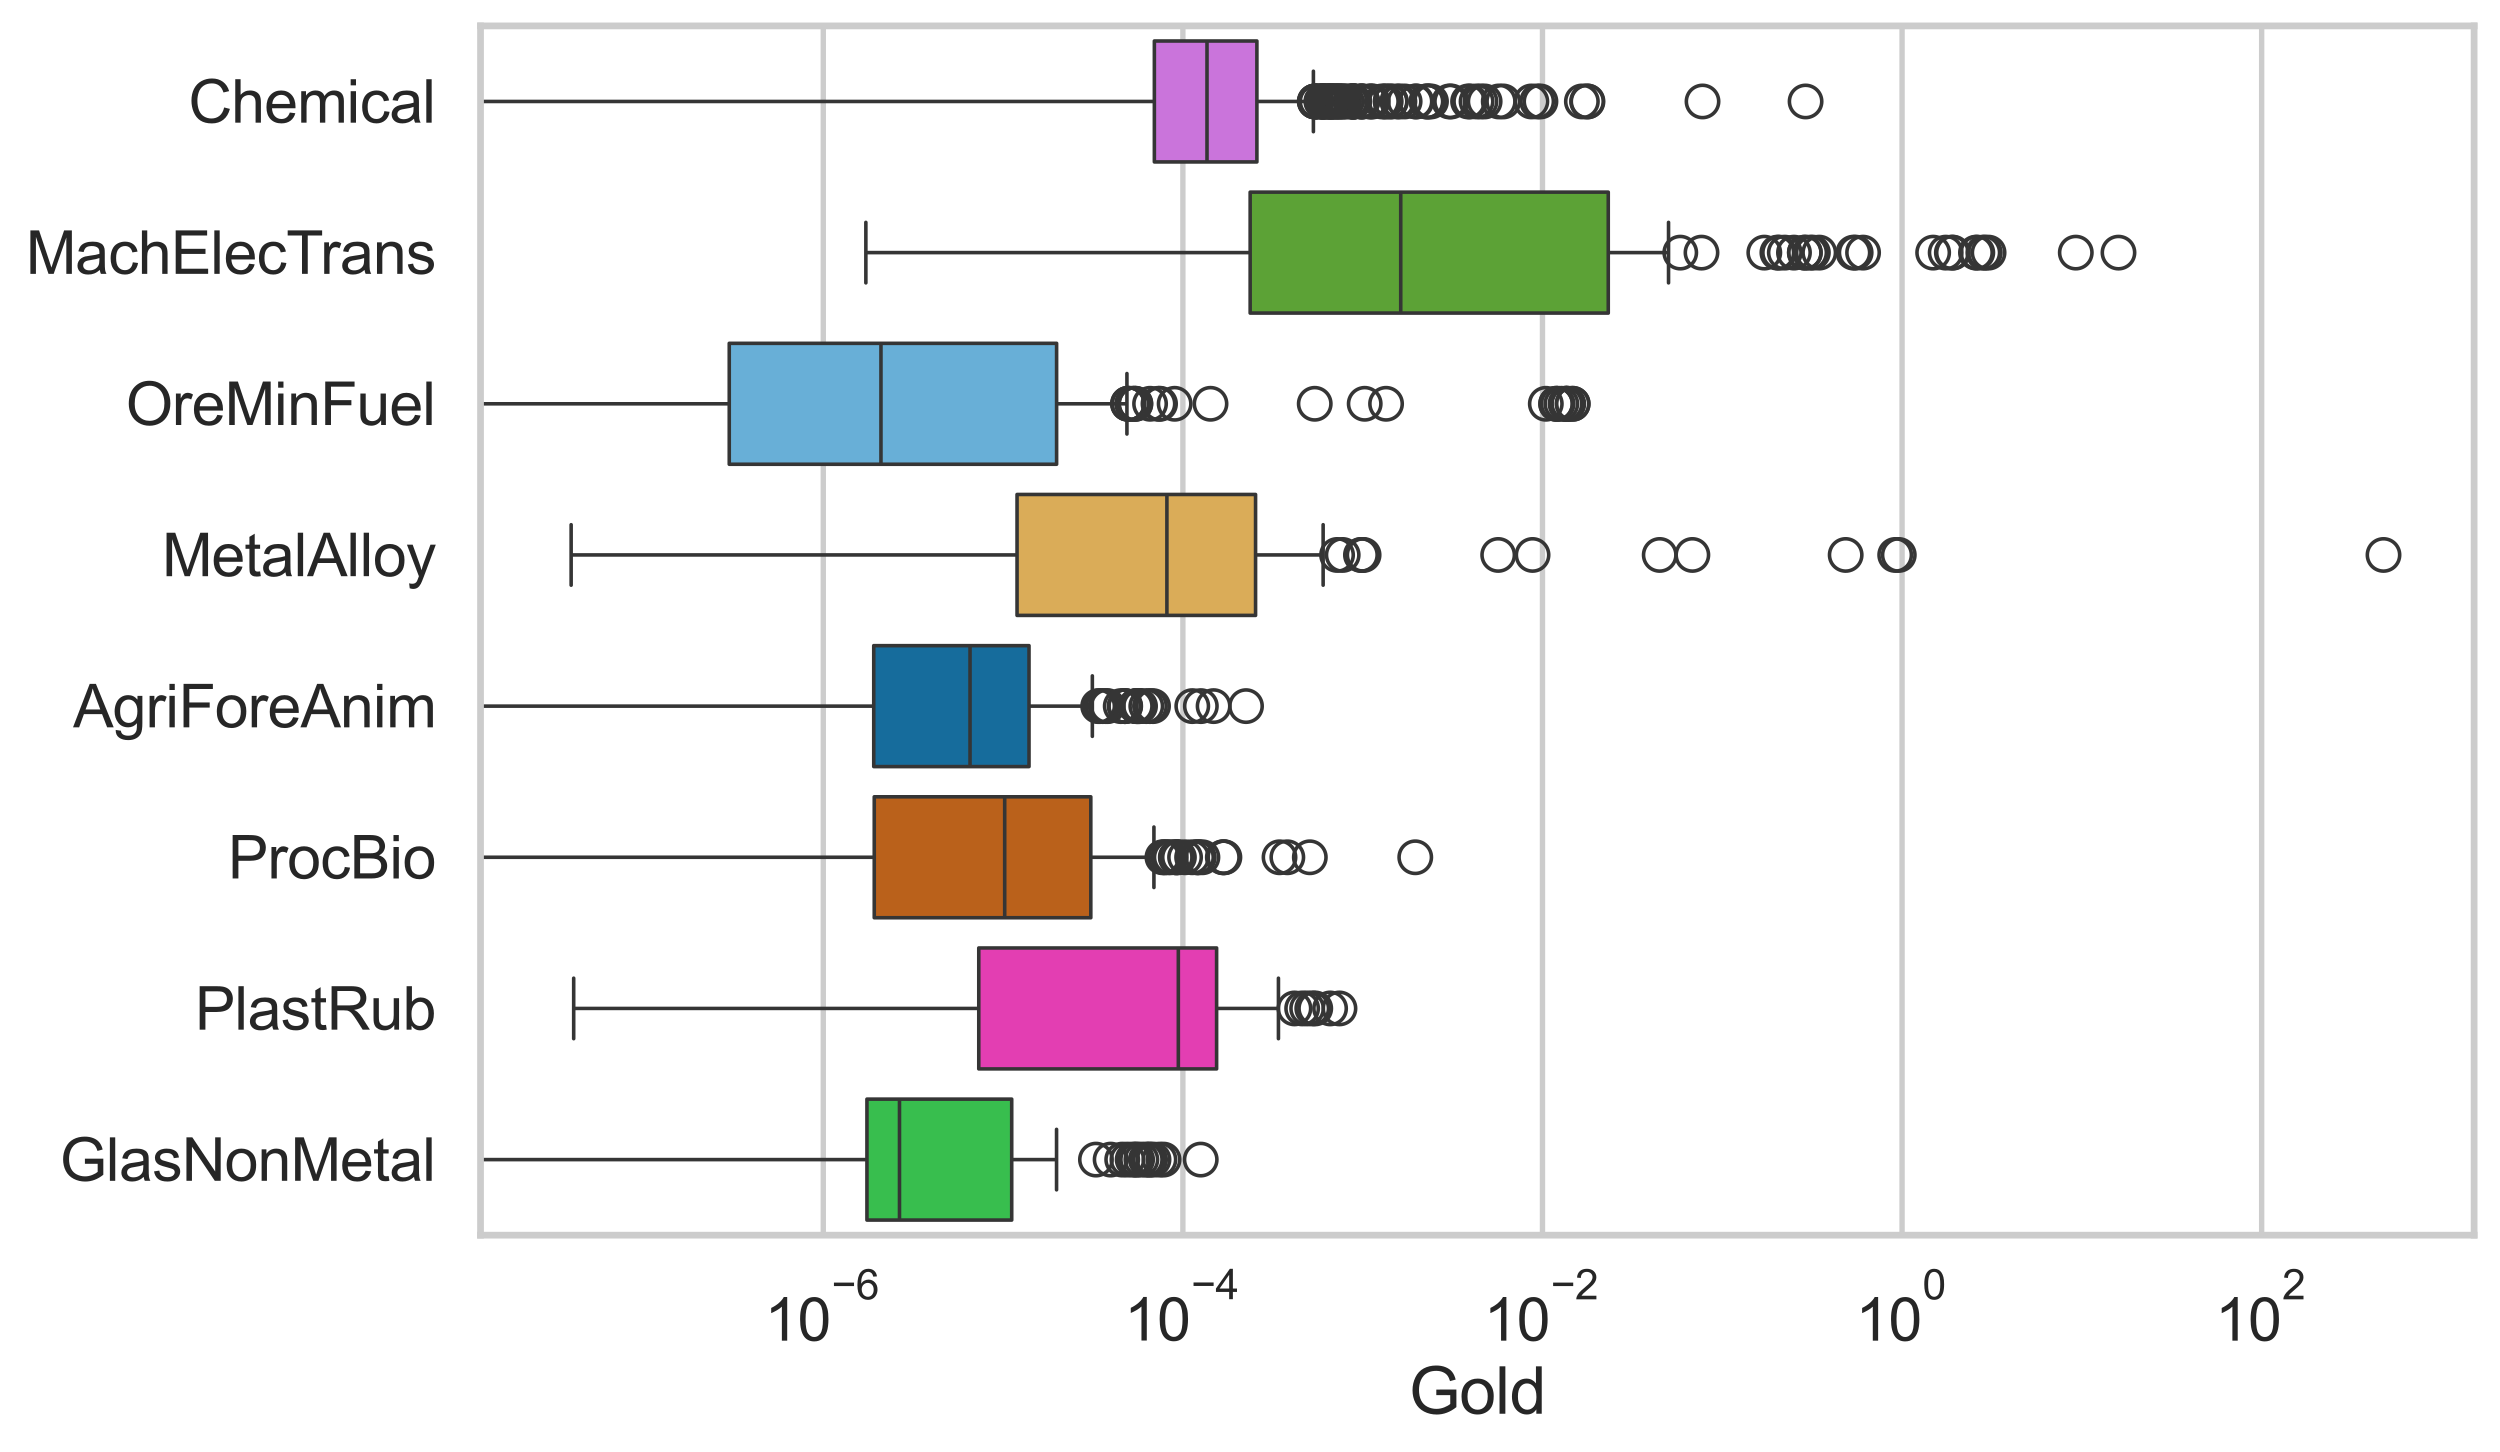 <?xml version="1.0" encoding="utf-8" standalone="no"?>
<!DOCTYPE svg PUBLIC "-//W3C//DTD SVG 1.1//EN"
  "http://www.w3.org/Graphics/SVG/1.1/DTD/svg11.dtd">
<svg xmlns:xlink="http://www.w3.org/1999/xlink" width="695.577pt" height="404.121pt" viewBox="0 0 695.577 404.121" xmlns="http://www.w3.org/2000/svg" version="1.1">
 <defs>
  <style type="text/css">*{stroke-linejoin: round; stroke-linecap: butt}</style>
 </defs>
 <g id="figure_1">
  <g id="patch_1">
   <path d="M 0 404.121 
L 695.577 404.121 
L 695.577 0 
L 0 0 
z
" style="fill: #ffffff"/>
  </g>
  <g id="axes_1">
   <g id="patch_2">
    <path d="M 133.697 343.665 
L 688.377 343.665 
L 688.377 7.2 
L 133.697 7.2 
z
" style="fill: #ffffff"/>
   </g>
   <g id="matplotlib.axis_1">
    <g id="xtick_1">
     <g id="line2d_1">
      <path d="M 229.064 343.665 
L 229.064 7.2 
" clip-path="url(#p51f4c7e6be)" style="fill: none; stroke: #cccccc; stroke-width: 1.5; stroke-linecap: round"/>
     </g>
     <g id="text_1">
      <!-- $\mathdefault{10^{-6}}$ -->
      <g style="fill: #262626" transform="translate(212.729 373.18) scale(0.165 -0.165)">
       <defs>
        <path id="ArialMT-31" d="M 2384 0 
L 1822 0 
L 1822 3584 
Q 1619 3391 1289 3197 
Q 959 3003 697 2906 
L 697 3450 
Q 1169 3672 1522 3987 
Q 1875 4303 2022 4600 
L 2384 4600 
L 2384 0 
z
" transform="scale(0.016)"/>
        <path id="ArialMT-30" d="M 266 2259 
Q 266 3072 433 3567 
Q 600 4063 929 4331 
Q 1259 4600 1759 4600 
Q 2128 4600 2406 4451 
Q 2684 4303 2865 4023 
Q 3047 3744 3150 3342 
Q 3253 2941 3253 2259 
Q 3253 1453 3087 958 
Q 2922 463 2592 192 
Q 2263 -78 1759 -78 
Q 1097 -78 719 397 
Q 266 969 266 2259 
z
M 844 2259 
Q 844 1131 1108 757 
Q 1372 384 1759 384 
Q 2147 384 2411 759 
Q 2675 1134 2675 2259 
Q 2675 3391 2411 3762 
Q 2147 4134 1753 4134 
Q 1366 4134 1134 3806 
Q 844 3388 844 2259 
z
" transform="scale(0.016)"/>
        <path id="ArialMT-2212" d="M 3381 1997 
L 356 1997 
L 356 2522 
L 3381 2522 
L 3381 1997 
z
" transform="scale(0.016)"/>
        <path id="ArialMT-36" d="M 3184 3459 
L 2625 3416 
Q 2550 3747 2413 3897 
Q 2184 4138 1850 4138 
Q 1581 4138 1378 3988 
Q 1113 3794 959 3422 
Q 806 3050 800 2363 
Q 1003 2672 1297 2822 
Q 1591 2972 1913 2972 
Q 2475 2972 2870 2558 
Q 3266 2144 3266 1488 
Q 3266 1056 3080 686 
Q 2894 316 2569 119 
Q 2244 -78 1831 -78 
Q 1128 -78 684 439 
Q 241 956 241 2144 
Q 241 3472 731 4075 
Q 1159 4600 1884 4600 
Q 2425 4600 2770 4297 
Q 3116 3994 3184 3459 
z
M 888 1484 
Q 888 1194 1011 928 
Q 1134 663 1356 523 
Q 1578 384 1822 384 
Q 2178 384 2434 671 
Q 2691 959 2691 1453 
Q 2691 1928 2437 2201 
Q 2184 2475 1800 2475 
Q 1419 2475 1153 2201 
Q 888 1928 888 1484 
z
" transform="scale(0.016)"/>
       </defs>
       <use xlink:href="#ArialMT-31" transform="translate(0 0.994)"/>
       <use xlink:href="#ArialMT-30" transform="translate(55.615 0.994)"/>
       <use xlink:href="#ArialMT-2212" transform="translate(112.973 70.688) scale(0.7)"/>
       <use xlink:href="#ArialMT-36" transform="translate(153.852 70.688) scale(0.7)"/>
      </g>
     </g>
    </g>
    <g id="xtick_2">
     <g id="line2d_2">
      <path d="M 329.114 343.665 
L 329.114 7.2 
" clip-path="url(#p51f4c7e6be)" style="fill: none; stroke: #cccccc; stroke-width: 1.5; stroke-linecap: round"/>
     </g>
     <g id="text_2">
      <!-- $\mathdefault{10^{-4}}$ -->
      <g style="fill: #262626" transform="translate(312.779 373.015) scale(0.165 -0.165)">
       <defs>
        <path id="ArialMT-34" d="M 2069 0 
L 2069 1097 
L 81 1097 
L 81 1613 
L 2172 4581 
L 2631 4581 
L 2631 1613 
L 3250 1613 
L 3250 1097 
L 2631 1097 
L 2631 0 
L 2069 0 
z
M 2069 1613 
L 2069 3678 
L 634 1613 
L 2069 1613 
z
" transform="scale(0.016)"/>
       </defs>
       <use xlink:href="#ArialMT-31" transform="translate(0 0.202)"/>
       <use xlink:href="#ArialMT-30" transform="translate(55.615 0.202)"/>
       <use xlink:href="#ArialMT-2212" transform="translate(112.973 69.895) scale(0.7)"/>
       <use xlink:href="#ArialMT-34" transform="translate(153.852 69.895) scale(0.7)"/>
      </g>
     </g>
    </g>
    <g id="xtick_3">
     <g id="line2d_3">
      <path d="M 429.163 343.665 
L 429.163 7.2 
" clip-path="url(#p51f4c7e6be)" style="fill: none; stroke: #cccccc; stroke-width: 1.5; stroke-linecap: round"/>
     </g>
     <g id="text_3">
      <!-- $\mathdefault{10^{-2}}$ -->
      <g style="fill: #262626" transform="translate(412.828 373.18) scale(0.165 -0.165)">
       <defs>
        <path id="ArialMT-32" d="M 3222 541 
L 3222 0 
L 194 0 
Q 188 203 259 391 
Q 375 700 629 1000 
Q 884 1300 1366 1694 
Q 2113 2306 2375 2664 
Q 2638 3022 2638 3341 
Q 2638 3675 2398 3904 
Q 2159 4134 1775 4134 
Q 1369 4134 1125 3890 
Q 881 3647 878 3216 
L 300 3275 
Q 359 3922 746 4261 
Q 1134 4600 1788 4600 
Q 2447 4600 2831 4234 
Q 3216 3869 3216 3328 
Q 3216 3053 3103 2787 
Q 2991 2522 2730 2228 
Q 2469 1934 1863 1422 
Q 1356 997 1212 845 
Q 1069 694 975 541 
L 3222 541 
z
" transform="scale(0.016)"/>
       </defs>
       <use xlink:href="#ArialMT-31" transform="translate(0 0.994)"/>
       <use xlink:href="#ArialMT-30" transform="translate(55.615 0.994)"/>
       <use xlink:href="#ArialMT-2212" transform="translate(112.973 70.688) scale(0.7)"/>
       <use xlink:href="#ArialMT-32" transform="translate(153.852 70.688) scale(0.7)"/>
      </g>
     </g>
    </g>
    <g id="xtick_4">
     <g id="line2d_4">
      <path d="M 529.212 343.665 
L 529.212 7.2 
" clip-path="url(#p51f4c7e6be)" style="fill: none; stroke: #cccccc; stroke-width: 1.5; stroke-linecap: round"/>
     </g>
     <g id="text_4">
      <!-- $\mathdefault{10^{0}}$ -->
      <g style="fill: #262626" transform="translate(516.26 373.18) scale(0.165 -0.165)">
       <use xlink:href="#ArialMT-31" transform="translate(0 0.994)"/>
       <use xlink:href="#ArialMT-30" transform="translate(55.615 0.994)"/>
       <use xlink:href="#ArialMT-30" transform="translate(112.973 70.688) scale(0.7)"/>
      </g>
     </g>
    </g>
    <g id="xtick_5">
     <g id="line2d_5">
      <path d="M 629.262 343.665 
L 629.262 7.2 
" clip-path="url(#p51f4c7e6be)" style="fill: none; stroke: #cccccc; stroke-width: 1.5; stroke-linecap: round"/>
     </g>
     <g id="text_5">
      <!-- $\mathdefault{10^{2}}$ -->
      <g style="fill: #262626" transform="translate(616.309 373.18) scale(0.165 -0.165)">
       <use xlink:href="#ArialMT-31" transform="translate(0 0.994)"/>
       <use xlink:href="#ArialMT-30" transform="translate(55.615 0.994)"/>
       <use xlink:href="#ArialMT-32" transform="translate(112.973 70.688) scale(0.7)"/>
      </g>
     </g>
    </g>
    <g id="text_6">
     <!-- Gold -->
     <g style="fill: #262626" transform="translate(392.027 393.344) scale(0.18 -0.18)">
      <defs>
       <path id="ArialMT-47" d="M 2638 1797 
L 2638 2334 
L 4578 2338 
L 4578 638 
Q 4131 281 3656 101 
Q 3181 -78 2681 -78 
Q 2006 -78 1454 211 
Q 903 500 622 1047 
Q 341 1594 341 2269 
Q 341 2938 620 3517 
Q 900 4097 1425 4378 
Q 1950 4659 2634 4659 
Q 3131 4659 3532 4498 
Q 3934 4338 4162 4050 
Q 4391 3763 4509 3300 
L 3963 3150 
Q 3859 3500 3706 3700 
Q 3553 3900 3268 4020 
Q 2984 4141 2638 4141 
Q 2222 4141 1919 4014 
Q 1616 3888 1430 3681 
Q 1244 3475 1141 3228 
Q 966 2803 966 2306 
Q 966 1694 1177 1281 
Q 1388 869 1791 669 
Q 2194 469 2647 469 
Q 3041 469 3416 620 
Q 3791 772 3984 944 
L 3984 1797 
L 2638 1797 
z
" transform="scale(0.016)"/>
       <path id="ArialMT-6f" d="M 213 1659 
Q 213 2581 725 3025 
Q 1153 3394 1769 3394 
Q 2453 3394 2887 2945 
Q 3322 2497 3322 1706 
Q 3322 1066 3130 698 
Q 2938 331 2570 128 
Q 2203 -75 1769 -75 
Q 1072 -75 642 372 
Q 213 819 213 1659 
z
M 791 1659 
Q 791 1022 1069 705 
Q 1347 388 1769 388 
Q 2188 388 2466 706 
Q 2744 1025 2744 1678 
Q 2744 2294 2464 2611 
Q 2184 2928 1769 2928 
Q 1347 2928 1069 2612 
Q 791 2297 791 1659 
z
" transform="scale(0.016)"/>
       <path id="ArialMT-6c" d="M 409 0 
L 409 4581 
L 972 4581 
L 972 0 
L 409 0 
z
" transform="scale(0.016)"/>
       <path id="ArialMT-64" d="M 2575 0 
L 2575 419 
Q 2259 -75 1647 -75 
Q 1250 -75 917 144 
Q 584 363 401 755 
Q 219 1147 219 1656 
Q 219 2153 384 2558 
Q 550 2963 881 3178 
Q 1213 3394 1622 3394 
Q 1922 3394 2156 3267 
Q 2391 3141 2538 2938 
L 2538 4581 
L 3097 4581 
L 3097 0 
L 2575 0 
z
M 797 1656 
Q 797 1019 1065 703 
Q 1334 388 1700 388 
Q 2069 388 2326 689 
Q 2584 991 2584 1609 
Q 2584 2291 2321 2609 
Q 2059 2928 1675 2928 
Q 1300 2928 1048 2622 
Q 797 2316 797 1656 
z
" transform="scale(0.016)"/>
      </defs>
      <use xlink:href="#ArialMT-47"/>
      <use xlink:href="#ArialMT-6f" transform="translate(77.783 0)"/>
      <use xlink:href="#ArialMT-6c" transform="translate(133.398 0)"/>
      <use xlink:href="#ArialMT-64" transform="translate(155.615 0)"/>
     </g>
    </g>
   </g>
   <g id="matplotlib.axis_2">
    <g id="ytick_1">
     <g id="text_7">
      <!-- Chemical -->
      <g style="fill: #262626" transform="translate(52.428 34.134) scale(0.165 -0.165)">
       <defs>
        <path id="ArialMT-43" d="M 3763 1606 
L 4369 1453 
Q 4178 706 3683 314 
Q 3188 -78 2472 -78 
Q 1731 -78 1267 223 
Q 803 525 561 1097 
Q 319 1669 319 2325 
Q 319 3041 592 3573 
Q 866 4106 1370 4382 
Q 1875 4659 2481 4659 
Q 3169 4659 3637 4309 
Q 4106 3959 4291 3325 
L 3694 3184 
Q 3534 3684 3231 3912 
Q 2928 4141 2469 4141 
Q 1941 4141 1586 3887 
Q 1231 3634 1087 3207 
Q 944 2781 944 2328 
Q 944 1744 1114 1308 
Q 1284 872 1643 656 
Q 2003 441 2422 441 
Q 2931 441 3284 734 
Q 3638 1028 3763 1606 
z
" transform="scale(0.016)"/>
        <path id="ArialMT-68" d="M 422 0 
L 422 4581 
L 984 4581 
L 984 2938 
Q 1378 3394 1978 3394 
Q 2347 3394 2619 3248 
Q 2891 3103 3008 2847 
Q 3125 2591 3125 2103 
L 3125 0 
L 2563 0 
L 2563 2103 
Q 2563 2525 2380 2717 
Q 2197 2909 1863 2909 
Q 1613 2909 1392 2779 
Q 1172 2650 1078 2428 
Q 984 2206 984 1816 
L 984 0 
L 422 0 
z
" transform="scale(0.016)"/>
        <path id="ArialMT-65" d="M 2694 1069 
L 3275 997 
Q 3138 488 2766 206 
Q 2394 -75 1816 -75 
Q 1088 -75 661 373 
Q 234 822 234 1631 
Q 234 2469 665 2931 
Q 1097 3394 1784 3394 
Q 2450 3394 2872 2941 
Q 3294 2488 3294 1666 
Q 3294 1616 3291 1516 
L 816 1516 
Q 847 969 1125 678 
Q 1403 388 1819 388 
Q 2128 388 2347 550 
Q 2566 713 2694 1069 
z
M 847 1978 
L 2700 1978 
Q 2663 2397 2488 2606 
Q 2219 2931 1791 2931 
Q 1403 2931 1139 2672 
Q 875 2413 847 1978 
z
" transform="scale(0.016)"/>
        <path id="ArialMT-6d" d="M 422 0 
L 422 3319 
L 925 3319 
L 925 2853 
Q 1081 3097 1340 3245 
Q 1600 3394 1931 3394 
Q 2300 3394 2536 3241 
Q 2772 3088 2869 2813 
Q 3263 3394 3894 3394 
Q 4388 3394 4653 3120 
Q 4919 2847 4919 2278 
L 4919 0 
L 4359 0 
L 4359 2091 
Q 4359 2428 4304 2576 
Q 4250 2725 4106 2815 
Q 3963 2906 3769 2906 
Q 3419 2906 3187 2673 
Q 2956 2441 2956 1928 
L 2956 0 
L 2394 0 
L 2394 2156 
Q 2394 2531 2256 2718 
Q 2119 2906 1806 2906 
Q 1569 2906 1367 2781 
Q 1166 2656 1075 2415 
Q 984 2175 984 1722 
L 984 0 
L 422 0 
z
" transform="scale(0.016)"/>
        <path id="ArialMT-69" d="M 425 3934 
L 425 4581 
L 988 4581 
L 988 3934 
L 425 3934 
z
M 425 0 
L 425 3319 
L 988 3319 
L 988 0 
L 425 0 
z
" transform="scale(0.016)"/>
        <path id="ArialMT-63" d="M 2588 1216 
L 3141 1144 
Q 3050 572 2676 248 
Q 2303 -75 1759 -75 
Q 1078 -75 664 370 
Q 250 816 250 1647 
Q 250 2184 428 2587 
Q 606 2991 970 3192 
Q 1334 3394 1763 3394 
Q 2303 3394 2647 3120 
Q 2991 2847 3088 2344 
L 2541 2259 
Q 2463 2594 2264 2762 
Q 2066 2931 1784 2931 
Q 1359 2931 1093 2626 
Q 828 2322 828 1663 
Q 828 994 1084 691 
Q 1341 388 1753 388 
Q 2084 388 2306 591 
Q 2528 794 2588 1216 
z
" transform="scale(0.016)"/>
        <path id="ArialMT-61" d="M 2588 409 
Q 2275 144 1986 34 
Q 1697 -75 1366 -75 
Q 819 -75 525 192 
Q 231 459 231 875 
Q 231 1119 342 1320 
Q 453 1522 633 1644 
Q 813 1766 1038 1828 
Q 1203 1872 1538 1913 
Q 2219 1994 2541 2106 
Q 2544 2222 2544 2253 
Q 2544 2597 2384 2738 
Q 2169 2928 1744 2928 
Q 1347 2928 1158 2789 
Q 969 2650 878 2297 
L 328 2372 
Q 403 2725 575 2942 
Q 747 3159 1072 3276 
Q 1397 3394 1825 3394 
Q 2250 3394 2515 3294 
Q 2781 3194 2906 3042 
Q 3031 2891 3081 2659 
Q 3109 2516 3109 2141 
L 3109 1391 
Q 3109 606 3145 398 
Q 3181 191 3288 0 
L 2700 0 
Q 2613 175 2588 409 
z
M 2541 1666 
Q 2234 1541 1622 1453 
Q 1275 1403 1131 1340 
Q 988 1278 909 1158 
Q 831 1038 831 891 
Q 831 666 1001 516 
Q 1172 366 1500 366 
Q 1825 366 2078 508 
Q 2331 650 2450 897 
Q 2541 1088 2541 1459 
L 2541 1666 
z
" transform="scale(0.016)"/>
       </defs>
       <use xlink:href="#ArialMT-43"/>
       <use xlink:href="#ArialMT-68" transform="translate(72.217 0)"/>
       <use xlink:href="#ArialMT-65" transform="translate(127.832 0)"/>
       <use xlink:href="#ArialMT-6d" transform="translate(183.447 0)"/>
       <use xlink:href="#ArialMT-69" transform="translate(266.748 0)"/>
       <use xlink:href="#ArialMT-63" transform="translate(288.965 0)"/>
       <use xlink:href="#ArialMT-61" transform="translate(338.965 0)"/>
       <use xlink:href="#ArialMT-6c" transform="translate(394.58 0)"/>
      </g>
     </g>
    </g>
    <g id="ytick_2">
     <g id="text_8">
      <!-- MachElecTrans -->
      <g style="fill: #262626" transform="translate(7.2 76.192) scale(0.165 -0.165)">
       <defs>
        <path id="ArialMT-4d" d="M 475 0 
L 475 4581 
L 1388 4581 
L 2472 1338 
Q 2622 884 2691 659 
Q 2769 909 2934 1394 
L 4031 4581 
L 4847 4581 
L 4847 0 
L 4263 0 
L 4263 3834 
L 2931 0 
L 2384 0 
L 1059 3900 
L 1059 0 
L 475 0 
z
" transform="scale(0.016)"/>
        <path id="ArialMT-45" d="M 506 0 
L 506 4581 
L 3819 4581 
L 3819 4041 
L 1113 4041 
L 1113 2638 
L 3647 2638 
L 3647 2100 
L 1113 2100 
L 1113 541 
L 3925 541 
L 3925 0 
L 506 0 
z
" transform="scale(0.016)"/>
        <path id="ArialMT-54" d="M 1659 0 
L 1659 4041 
L 150 4041 
L 150 4581 
L 3781 4581 
L 3781 4041 
L 2266 4041 
L 2266 0 
L 1659 0 
z
" transform="scale(0.016)"/>
        <path id="ArialMT-72" d="M 416 0 
L 416 3319 
L 922 3319 
L 922 2816 
Q 1116 3169 1280 3281 
Q 1444 3394 1641 3394 
Q 1925 3394 2219 3213 
L 2025 2691 
Q 1819 2813 1613 2813 
Q 1428 2813 1281 2702 
Q 1134 2591 1072 2394 
Q 978 2094 978 1738 
L 978 0 
L 416 0 
z
" transform="scale(0.016)"/>
        <path id="ArialMT-6e" d="M 422 0 
L 422 3319 
L 928 3319 
L 928 2847 
Q 1294 3394 1984 3394 
Q 2284 3394 2536 3286 
Q 2788 3178 2913 3003 
Q 3038 2828 3088 2588 
Q 3119 2431 3119 2041 
L 3119 0 
L 2556 0 
L 2556 2019 
Q 2556 2363 2490 2533 
Q 2425 2703 2258 2804 
Q 2091 2906 1866 2906 
Q 1506 2906 1245 2678 
Q 984 2450 984 1813 
L 984 0 
L 422 0 
z
" transform="scale(0.016)"/>
        <path id="ArialMT-73" d="M 197 991 
L 753 1078 
Q 800 744 1014 566 
Q 1228 388 1613 388 
Q 2000 388 2187 545 
Q 2375 703 2375 916 
Q 2375 1106 2209 1216 
Q 2094 1291 1634 1406 
Q 1016 1563 777 1677 
Q 538 1791 414 1992 
Q 291 2194 291 2438 
Q 291 2659 392 2848 
Q 494 3038 669 3163 
Q 800 3259 1026 3326 
Q 1253 3394 1513 3394 
Q 1903 3394 2198 3281 
Q 2494 3169 2634 2976 
Q 2775 2784 2828 2463 
L 2278 2388 
Q 2241 2644 2061 2787 
Q 1881 2931 1553 2931 
Q 1166 2931 1000 2803 
Q 834 2675 834 2503 
Q 834 2394 903 2306 
Q 972 2216 1119 2156 
Q 1203 2125 1616 2013 
Q 2213 1853 2448 1751 
Q 2684 1650 2818 1456 
Q 2953 1263 2953 975 
Q 2953 694 2789 445 
Q 2625 197 2315 61 
Q 2006 -75 1616 -75 
Q 969 -75 630 194 
Q 291 463 197 991 
z
" transform="scale(0.016)"/>
       </defs>
       <use xlink:href="#ArialMT-4d"/>
       <use xlink:href="#ArialMT-61" transform="translate(83.301 0)"/>
       <use xlink:href="#ArialMT-63" transform="translate(138.916 0)"/>
       <use xlink:href="#ArialMT-68" transform="translate(188.916 0)"/>
       <use xlink:href="#ArialMT-45" transform="translate(244.531 0)"/>
       <use xlink:href="#ArialMT-6c" transform="translate(311.23 0)"/>
       <use xlink:href="#ArialMT-65" transform="translate(333.447 0)"/>
       <use xlink:href="#ArialMT-63" transform="translate(389.062 0)"/>
       <use xlink:href="#ArialMT-54" transform="translate(439.062 0)"/>
       <use xlink:href="#ArialMT-72" transform="translate(496.396 0)"/>
       <use xlink:href="#ArialMT-61" transform="translate(529.697 0)"/>
       <use xlink:href="#ArialMT-6e" transform="translate(585.312 0)"/>
       <use xlink:href="#ArialMT-73" transform="translate(640.928 0)"/>
      </g>
     </g>
    </g>
    <g id="ytick_3">
     <g id="text_9">
      <!-- OreMinFuel -->
      <g style="fill: #262626" transform="translate(35.013 118.25) scale(0.165 -0.165)">
       <defs>
        <path id="ArialMT-4f" d="M 309 2231 
Q 309 3372 921 4017 
Q 1534 4663 2503 4663 
Q 3138 4663 3647 4359 
Q 4156 4056 4423 3514 
Q 4691 2972 4691 2284 
Q 4691 1588 4409 1038 
Q 4128 488 3612 205 
Q 3097 -78 2500 -78 
Q 1853 -78 1343 234 
Q 834 547 571 1087 
Q 309 1628 309 2231 
z
M 934 2222 
Q 934 1394 1379 917 
Q 1825 441 2497 441 
Q 3181 441 3623 922 
Q 4066 1403 4066 2288 
Q 4066 2847 3877 3264 
Q 3688 3681 3323 3911 
Q 2959 4141 2506 4141 
Q 1863 4141 1398 3698 
Q 934 3256 934 2222 
z
" transform="scale(0.016)"/>
        <path id="ArialMT-46" d="M 525 0 
L 525 4581 
L 3616 4581 
L 3616 4041 
L 1131 4041 
L 1131 2622 
L 3281 2622 
L 3281 2081 
L 1131 2081 
L 1131 0 
L 525 0 
z
" transform="scale(0.016)"/>
        <path id="ArialMT-75" d="M 2597 0 
L 2597 488 
Q 2209 -75 1544 -75 
Q 1250 -75 995 37 
Q 741 150 617 320 
Q 494 491 444 738 
Q 409 903 409 1263 
L 409 3319 
L 972 3319 
L 972 1478 
Q 972 1038 1006 884 
Q 1059 663 1231 536 
Q 1403 409 1656 409 
Q 1909 409 2131 539 
Q 2353 669 2445 892 
Q 2538 1116 2538 1541 
L 2538 3319 
L 3100 3319 
L 3100 0 
L 2597 0 
z
" transform="scale(0.016)"/>
       </defs>
       <use xlink:href="#ArialMT-4f"/>
       <use xlink:href="#ArialMT-72" transform="translate(77.783 0)"/>
       <use xlink:href="#ArialMT-65" transform="translate(111.084 0)"/>
       <use xlink:href="#ArialMT-4d" transform="translate(166.699 0)"/>
       <use xlink:href="#ArialMT-69" transform="translate(250 0)"/>
       <use xlink:href="#ArialMT-6e" transform="translate(272.217 0)"/>
       <use xlink:href="#ArialMT-46" transform="translate(327.832 0)"/>
       <use xlink:href="#ArialMT-75" transform="translate(388.916 0)"/>
       <use xlink:href="#ArialMT-65" transform="translate(444.531 0)"/>
       <use xlink:href="#ArialMT-6c" transform="translate(500.146 0)"/>
      </g>
     </g>
    </g>
    <g id="ytick_4">
     <g id="text_10">
      <!-- MetalAlloy -->
      <g style="fill: #262626" transform="translate(45.088 160.308) scale(0.165 -0.165)">
       <defs>
        <path id="ArialMT-74" d="M 1650 503 
L 1731 6 
Q 1494 -44 1306 -44 
Q 1000 -44 831 53 
Q 663 150 594 308 
Q 525 466 525 972 
L 525 2881 
L 113 2881 
L 113 3319 
L 525 3319 
L 525 4141 
L 1084 4478 
L 1084 3319 
L 1650 3319 
L 1650 2881 
L 1084 2881 
L 1084 941 
Q 1084 700 1114 631 
Q 1144 563 1211 522 
Q 1278 481 1403 481 
Q 1497 481 1650 503 
z
" transform="scale(0.016)"/>
        <path id="ArialMT-41" d="M -9 0 
L 1750 4581 
L 2403 4581 
L 4278 0 
L 3588 0 
L 3053 1388 
L 1138 1388 
L 634 0 
L -9 0 
z
M 1313 1881 
L 2866 1881 
L 2388 3150 
Q 2169 3728 2063 4100 
Q 1975 3659 1816 3225 
L 1313 1881 
z
" transform="scale(0.016)"/>
        <path id="ArialMT-79" d="M 397 -1278 
L 334 -750 
Q 519 -800 656 -800 
Q 844 -800 956 -737 
Q 1069 -675 1141 -563 
Q 1194 -478 1313 -144 
Q 1328 -97 1363 -6 
L 103 3319 
L 709 3319 
L 1400 1397 
Q 1534 1031 1641 628 
Q 1738 1016 1872 1384 
L 2581 3319 
L 3144 3319 
L 1881 -56 
Q 1678 -603 1566 -809 
Q 1416 -1088 1222 -1217 
Q 1028 -1347 759 -1347 
Q 597 -1347 397 -1278 
z
" transform="scale(0.016)"/>
       </defs>
       <use xlink:href="#ArialMT-4d"/>
       <use xlink:href="#ArialMT-65" transform="translate(83.301 0)"/>
       <use xlink:href="#ArialMT-74" transform="translate(138.916 0)"/>
       <use xlink:href="#ArialMT-61" transform="translate(166.699 0)"/>
       <use xlink:href="#ArialMT-6c" transform="translate(222.314 0)"/>
       <use xlink:href="#ArialMT-41" transform="translate(244.531 0)"/>
       <use xlink:href="#ArialMT-6c" transform="translate(311.23 0)"/>
       <use xlink:href="#ArialMT-6c" transform="translate(333.447 0)"/>
       <use xlink:href="#ArialMT-6f" transform="translate(355.664 0)"/>
       <use xlink:href="#ArialMT-79" transform="translate(411.279 0)"/>
      </g>
     </g>
    </g>
    <g id="ytick_5">
     <g id="text_11">
      <!-- AgriForeAnim -->
      <g style="fill: #262626" transform="translate(20.341 202.366) scale(0.165 -0.165)">
       <defs>
        <path id="ArialMT-67" d="M 319 -275 
L 866 -356 
Q 900 -609 1056 -725 
Q 1266 -881 1628 -881 
Q 2019 -881 2231 -725 
Q 2444 -569 2519 -288 
Q 2563 -116 2559 434 
Q 2191 0 1641 0 
Q 956 0 581 494 
Q 206 988 206 1678 
Q 206 2153 378 2554 
Q 550 2956 876 3175 
Q 1203 3394 1644 3394 
Q 2231 3394 2613 2919 
L 2613 3319 
L 3131 3319 
L 3131 450 
Q 3131 -325 2973 -648 
Q 2816 -972 2473 -1159 
Q 2131 -1347 1631 -1347 
Q 1038 -1347 672 -1080 
Q 306 -813 319 -275 
z
M 784 1719 
Q 784 1066 1043 766 
Q 1303 466 1694 466 
Q 2081 466 2343 764 
Q 2606 1063 2606 1700 
Q 2606 2309 2336 2618 
Q 2066 2928 1684 2928 
Q 1309 2928 1046 2623 
Q 784 2319 784 1719 
z
" transform="scale(0.016)"/>
       </defs>
       <use xlink:href="#ArialMT-41"/>
       <use xlink:href="#ArialMT-67" transform="translate(66.699 0)"/>
       <use xlink:href="#ArialMT-72" transform="translate(122.314 0)"/>
       <use xlink:href="#ArialMT-69" transform="translate(155.615 0)"/>
       <use xlink:href="#ArialMT-46" transform="translate(177.832 0)"/>
       <use xlink:href="#ArialMT-6f" transform="translate(238.916 0)"/>
       <use xlink:href="#ArialMT-72" transform="translate(294.531 0)"/>
       <use xlink:href="#ArialMT-65" transform="translate(327.832 0)"/>
       <use xlink:href="#ArialMT-41" transform="translate(383.447 0)"/>
       <use xlink:href="#ArialMT-6e" transform="translate(450.146 0)"/>
       <use xlink:href="#ArialMT-69" transform="translate(505.762 0)"/>
       <use xlink:href="#ArialMT-6d" transform="translate(527.979 0)"/>
      </g>
     </g>
    </g>
    <g id="ytick_6">
     <g id="text_12">
      <!-- ProcBio -->
      <g style="fill: #262626" transform="translate(63.424 244.425) scale(0.165 -0.165)">
       <defs>
        <path id="ArialMT-50" d="M 494 0 
L 494 4581 
L 2222 4581 
Q 2678 4581 2919 4538 
Q 3256 4481 3484 4323 
Q 3713 4166 3852 3881 
Q 3991 3597 3991 3256 
Q 3991 2672 3619 2267 
Q 3247 1863 2275 1863 
L 1100 1863 
L 1100 0 
L 494 0 
z
M 1100 2403 
L 2284 2403 
Q 2872 2403 3119 2622 
Q 3366 2841 3366 3238 
Q 3366 3525 3220 3729 
Q 3075 3934 2838 4000 
Q 2684 4041 2272 4041 
L 1100 4041 
L 1100 2403 
z
" transform="scale(0.016)"/>
        <path id="ArialMT-42" d="M 469 0 
L 469 4581 
L 2188 4581 
Q 2713 4581 3030 4442 
Q 3347 4303 3526 4014 
Q 3706 3725 3706 3409 
Q 3706 3116 3547 2856 
Q 3388 2597 3066 2438 
Q 3481 2316 3704 2022 
Q 3928 1728 3928 1328 
Q 3928 1006 3792 729 
Q 3656 453 3456 303 
Q 3256 153 2954 76 
Q 2653 0 2216 0 
L 469 0 
z
M 1075 2656 
L 2066 2656 
Q 2469 2656 2644 2709 
Q 2875 2778 2992 2937 
Q 3109 3097 3109 3338 
Q 3109 3566 3000 3739 
Q 2891 3913 2687 3977 
Q 2484 4041 1991 4041 
L 1075 4041 
L 1075 2656 
z
M 1075 541 
L 2216 541 
Q 2509 541 2628 563 
Q 2838 600 2978 687 
Q 3119 775 3209 942 
Q 3300 1109 3300 1328 
Q 3300 1584 3169 1773 
Q 3038 1963 2805 2039 
Q 2572 2116 2134 2116 
L 1075 2116 
L 1075 541 
z
" transform="scale(0.016)"/>
       </defs>
       <use xlink:href="#ArialMT-50"/>
       <use xlink:href="#ArialMT-72" transform="translate(66.699 0)"/>
       <use xlink:href="#ArialMT-6f" transform="translate(100 0)"/>
       <use xlink:href="#ArialMT-63" transform="translate(155.615 0)"/>
       <use xlink:href="#ArialMT-42" transform="translate(205.615 0)"/>
       <use xlink:href="#ArialMT-69" transform="translate(272.314 0)"/>
       <use xlink:href="#ArialMT-6f" transform="translate(294.531 0)"/>
      </g>
     </g>
    </g>
    <g id="ytick_7">
     <g id="text_13">
      <!-- PlastRub -->
      <g style="fill: #262626" transform="translate(54.248 286.483) scale(0.165 -0.165)">
       <defs>
        <path id="ArialMT-52" d="M 503 0 
L 503 4581 
L 2534 4581 
Q 3147 4581 3465 4457 
Q 3784 4334 3975 4021 
Q 4166 3709 4166 3331 
Q 4166 2844 3850 2509 
Q 3534 2175 2875 2084 
Q 3116 1969 3241 1856 
Q 3506 1613 3744 1247 
L 4541 0 
L 3778 0 
L 3172 953 
Q 2906 1366 2734 1584 
Q 2563 1803 2427 1890 
Q 2291 1978 2150 2013 
Q 2047 2034 1813 2034 
L 1109 2034 
L 1109 0 
L 503 0 
z
M 1109 2559 
L 2413 2559 
Q 2828 2559 3062 2645 
Q 3297 2731 3419 2920 
Q 3541 3109 3541 3331 
Q 3541 3656 3305 3865 
Q 3069 4075 2559 4075 
L 1109 4075 
L 1109 2559 
z
" transform="scale(0.016)"/>
        <path id="ArialMT-62" d="M 941 0 
L 419 0 
L 419 4581 
L 981 4581 
L 981 2947 
Q 1338 3394 1891 3394 
Q 2197 3394 2470 3270 
Q 2744 3147 2920 2923 
Q 3097 2700 3197 2384 
Q 3297 2069 3297 1709 
Q 3297 856 2875 390 
Q 2453 -75 1863 -75 
Q 1275 -75 941 416 
L 941 0 
z
M 934 1684 
Q 934 1088 1097 822 
Q 1363 388 1816 388 
Q 2184 388 2453 708 
Q 2722 1028 2722 1663 
Q 2722 2313 2464 2622 
Q 2206 2931 1841 2931 
Q 1472 2931 1203 2611 
Q 934 2291 934 1684 
z
" transform="scale(0.016)"/>
       </defs>
       <use xlink:href="#ArialMT-50"/>
       <use xlink:href="#ArialMT-6c" transform="translate(66.699 0)"/>
       <use xlink:href="#ArialMT-61" transform="translate(88.916 0)"/>
       <use xlink:href="#ArialMT-73" transform="translate(144.531 0)"/>
       <use xlink:href="#ArialMT-74" transform="translate(194.531 0)"/>
       <use xlink:href="#ArialMT-52" transform="translate(222.314 0)"/>
       <use xlink:href="#ArialMT-75" transform="translate(294.531 0)"/>
       <use xlink:href="#ArialMT-62" transform="translate(350.146 0)"/>
      </g>
     </g>
    </g>
    <g id="ytick_8">
     <g id="text_14">
      <!-- GlasNonMetal -->
      <g style="fill: #262626" transform="translate(16.659 328.541) scale(0.165 -0.165)">
       <defs>
        <path id="ArialMT-4e" d="M 488 0 
L 488 4581 
L 1109 4581 
L 3516 984 
L 3516 4581 
L 4097 4581 
L 4097 0 
L 3475 0 
L 1069 3600 
L 1069 0 
L 488 0 
z
" transform="scale(0.016)"/>
       </defs>
       <use xlink:href="#ArialMT-47"/>
       <use xlink:href="#ArialMT-6c" transform="translate(77.783 0)"/>
       <use xlink:href="#ArialMT-61" transform="translate(100 0)"/>
       <use xlink:href="#ArialMT-73" transform="translate(155.615 0)"/>
       <use xlink:href="#ArialMT-4e" transform="translate(205.615 0)"/>
       <use xlink:href="#ArialMT-6f" transform="translate(277.832 0)"/>
       <use xlink:href="#ArialMT-6e" transform="translate(333.447 0)"/>
       <use xlink:href="#ArialMT-4d" transform="translate(389.062 0)"/>
       <use xlink:href="#ArialMT-65" transform="translate(472.363 0)"/>
       <use xlink:href="#ArialMT-74" transform="translate(527.979 0)"/>
       <use xlink:href="#ArialMT-61" transform="translate(555.762 0)"/>
       <use xlink:href="#ArialMT-6c" transform="translate(611.377 0)"/>
      </g>
     </g>
    </g>
   </g>
   <g id="patch_3">
    <path d="M 321.179 11.406 
L 321.179 45.052 
L 349.706 45.052 
L 349.706 11.406 
L 321.179 11.406 
z
" clip-path="url(#p51f4c7e6be)" style="fill: #ca74db; stroke: #353535; stroke-linejoin: miter"/>
   </g>
   <g id="line2d_6">
    <path d="M 321.179 28.229 
L -1 28.229 
" clip-path="url(#p51f4c7e6be)" style="fill: none; stroke: #353535"/>
   </g>
   <g id="line2d_7">
    <path d="M 349.706 28.229 
L 365.428 28.229 
" clip-path="url(#p51f4c7e6be)" style="fill: none; stroke: #353535"/>
   </g>
   <g id="line2d_8">
    <path clip-path="url(#p51f4c7e6be)" style="fill: none; stroke: #353535; stroke-linecap: round"/>
   </g>
   <g id="line2d_9">
    <path d="M 365.428 19.817 
L 365.428 36.641 
" clip-path="url(#p51f4c7e6be)" style="fill: none; stroke: #353535; stroke-linecap: round"/>
   </g>
   <g id="line2d_10">
    <defs>
     <path id="m54c6c7976d" d="M 0 4.5 
C 1.193 4.5 2.338 4.026 3.182 3.182 
C 4.026 2.338 4.5 1.193 4.5 0 
C 4.5 -1.193 4.026 -2.338 3.182 -3.182 
C 2.338 -4.026 1.193 -4.5 0 -4.5 
C -1.193 -4.5 -2.338 -4.026 -3.182 -3.182 
C -4.026 -2.338 -4.5 -1.193 -4.5 0 
C -4.5 1.193 -4.026 2.338 -3.182 3.182 
C -2.338 4.026 -1.193 4.5 0 4.5 
z
" style="stroke: #353535"/>
    </defs>
    <g clip-path="url(#p51f4c7e6be)">
     <use xlink:href="#m54c6c7976d" x="374.729" y="28.229" style="fill-opacity: 0; stroke: #353535"/>
     <use xlink:href="#m54c6c7976d" x="366.286" y="28.229" style="fill-opacity: 0; stroke: #353535"/>
     <use xlink:href="#m54c6c7976d" x="370.997" y="28.229" style="fill-opacity: 0; stroke: #353535"/>
     <use xlink:href="#m54c6c7976d" x="428.595" y="28.229" style="fill-opacity: 0; stroke: #353535"/>
     <use xlink:href="#m54c6c7976d" x="365.906" y="28.229" style="fill-opacity: 0; stroke: #353535"/>
     <use xlink:href="#m54c6c7976d" x="373.675" y="28.229" style="fill-opacity: 0; stroke: #353535"/>
     <use xlink:href="#m54c6c7976d" x="367.909" y="28.229" style="fill-opacity: 0; stroke: #353535"/>
     <use xlink:href="#m54c6c7976d" x="369.591" y="28.229" style="fill-opacity: 0; stroke: #353535"/>
     <use xlink:href="#m54c6c7976d" x="368.377" y="28.229" style="fill-opacity: 0; stroke: #353535"/>
     <use xlink:href="#m54c6c7976d" x="396.886" y="28.229" style="fill-opacity: 0; stroke: #353535"/>
     <use xlink:href="#m54c6c7976d" x="416.999" y="28.229" style="fill-opacity: 0; stroke: #353535"/>
     <use xlink:href="#m54c6c7976d" x="370.801" y="28.229" style="fill-opacity: 0; stroke: #353535"/>
     <use xlink:href="#m54c6c7976d" x="367.909" y="28.229" style="fill-opacity: 0; stroke: #353535"/>
     <use xlink:href="#m54c6c7976d" x="367.909" y="28.229" style="fill-opacity: 0; stroke: #353535"/>
     <use xlink:href="#m54c6c7976d" x="379.014" y="28.229" style="fill-opacity: 0; stroke: #353535"/>
     <use xlink:href="#m54c6c7976d" x="381.486" y="28.229" style="fill-opacity: 0; stroke: #353535"/>
     <use xlink:href="#m54c6c7976d" x="379.053" y="28.229" style="fill-opacity: 0; stroke: #353535"/>
     <use xlink:href="#m54c6c7976d" x="371.742" y="28.229" style="fill-opacity: 0; stroke: #353535"/>
     <use xlink:href="#m54c6c7976d" x="384.485" y="28.229" style="fill-opacity: 0; stroke: #353535"/>
     <use xlink:href="#m54c6c7976d" x="403.236" y="28.229" style="fill-opacity: 0; stroke: #353535"/>
     <use xlink:href="#m54c6c7976d" x="385.365" y="28.229" style="fill-opacity: 0; stroke: #353535"/>
     <use xlink:href="#m54c6c7976d" x="370.343" y="28.229" style="fill-opacity: 0; stroke: #353535"/>
     <use xlink:href="#m54c6c7976d" x="370.016" y="28.229" style="fill-opacity: 0; stroke: #353535"/>
     <use xlink:href="#m54c6c7976d" x="372.365" y="28.229" style="fill-opacity: 0; stroke: #353535"/>
     <use xlink:href="#m54c6c7976d" x="381.93" y="28.229" style="fill-opacity: 0; stroke: #353535"/>
     <use xlink:href="#m54c6c7976d" x="502.368" y="28.229" style="fill-opacity: 0; stroke: #353535"/>
     <use xlink:href="#m54c6c7976d" x="376.65" y="28.229" style="fill-opacity: 0; stroke: #353535"/>
     <use xlink:href="#m54c6c7976d" x="376.761" y="28.229" style="fill-opacity: 0; stroke: #353535"/>
     <use xlink:href="#m54c6c7976d" x="441.685" y="28.229" style="fill-opacity: 0; stroke: #353535"/>
     <use xlink:href="#m54c6c7976d" x="381.032" y="28.229" style="fill-opacity: 0; stroke: #353535"/>
     <use xlink:href="#m54c6c7976d" x="426.07" y="28.229" style="fill-opacity: 0; stroke: #353535"/>
     <use xlink:href="#m54c6c7976d" x="376.446" y="28.229" style="fill-opacity: 0; stroke: #353535"/>
     <use xlink:href="#m54c6c7976d" x="365.863" y="28.229" style="fill-opacity: 0; stroke: #353535"/>
     <use xlink:href="#m54c6c7976d" x="376.589" y="28.229" style="fill-opacity: 0; stroke: #353535"/>
     <use xlink:href="#m54c6c7976d" x="370.898" y="28.229" style="fill-opacity: 0; stroke: #353535"/>
     <use xlink:href="#m54c6c7976d" x="418.24" y="28.229" style="fill-opacity: 0; stroke: #353535"/>
     <use xlink:href="#m54c6c7976d" x="411.921" y="28.229" style="fill-opacity: 0; stroke: #353535"/>
     <use xlink:href="#m54c6c7976d" x="388.765" y="28.229" style="fill-opacity: 0; stroke: #353535"/>
     <use xlink:href="#m54c6c7976d" x="375.74" y="28.229" style="fill-opacity: 0; stroke: #353535"/>
     <use xlink:href="#m54c6c7976d" x="389.356" y="28.229" style="fill-opacity: 0; stroke: #353535"/>
     <use xlink:href="#m54c6c7976d" x="408.474" y="28.229" style="fill-opacity: 0; stroke: #353535"/>
     <use xlink:href="#m54c6c7976d" x="366.054" y="28.229" style="fill-opacity: 0; stroke: #353535"/>
     <use xlink:href="#m54c6c7976d" x="367.64" y="28.229" style="fill-opacity: 0; stroke: #353535"/>
     <use xlink:href="#m54c6c7976d" x="473.694" y="28.229" style="fill-opacity: 0; stroke: #353535"/>
     <use xlink:href="#m54c6c7976d" x="397.014" y="28.229" style="fill-opacity: 0; stroke: #353535"/>
     <use xlink:href="#m54c6c7976d" x="369.799" y="28.229" style="fill-opacity: 0; stroke: #353535"/>
     <use xlink:href="#m54c6c7976d" x="410.827" y="28.229" style="fill-opacity: 0; stroke: #353535"/>
     <use xlink:href="#m54c6c7976d" x="373.947" y="28.229" style="fill-opacity: 0; stroke: #353535"/>
     <use xlink:href="#m54c6c7976d" x="366.144" y="28.229" style="fill-opacity: 0; stroke: #353535"/>
     <use xlink:href="#m54c6c7976d" x="369.603" y="28.229" style="fill-opacity: 0; stroke: #353535"/>
     <use xlink:href="#m54c6c7976d" x="372.72" y="28.229" style="fill-opacity: 0; stroke: #353535"/>
     <use xlink:href="#m54c6c7976d" x="368.209" y="28.229" style="fill-opacity: 0; stroke: #353535"/>
     <use xlink:href="#m54c6c7976d" x="394.067" y="28.229" style="fill-opacity: 0; stroke: #353535"/>
     <use xlink:href="#m54c6c7976d" x="385.547" y="28.229" style="fill-opacity: 0; stroke: #353535"/>
     <use xlink:href="#m54c6c7976d" x="393.84" y="28.229" style="fill-opacity: 0; stroke: #353535"/>
     <use xlink:href="#m54c6c7976d" x="397.483" y="28.229" style="fill-opacity: 0; stroke: #353535"/>
     <use xlink:href="#m54c6c7976d" x="413.068" y="28.229" style="fill-opacity: 0; stroke: #353535"/>
     <use xlink:href="#m54c6c7976d" x="376.245" y="28.229" style="fill-opacity: 0; stroke: #353535"/>
     <use xlink:href="#m54c6c7976d" x="376.417" y="28.229" style="fill-opacity: 0; stroke: #353535"/>
     <use xlink:href="#m54c6c7976d" x="378.808" y="28.229" style="fill-opacity: 0; stroke: #353535"/>
     <use xlink:href="#m54c6c7976d" x="386.904" y="28.229" style="fill-opacity: 0; stroke: #353535"/>
     <use xlink:href="#m54c6c7976d" x="370.32" y="28.229" style="fill-opacity: 0; stroke: #353535"/>
     <use xlink:href="#m54c6c7976d" x="372.012" y="28.229" style="fill-opacity: 0; stroke: #353535"/>
     <use xlink:href="#m54c6c7976d" x="373.246" y="28.229" style="fill-opacity: 0; stroke: #353535"/>
     <use xlink:href="#m54c6c7976d" x="440.126" y="28.229" style="fill-opacity: 0; stroke: #353535"/>
     <use xlink:href="#m54c6c7976d" x="441.581" y="28.229" style="fill-opacity: 0; stroke: #353535"/>
     <use xlink:href="#m54c6c7976d" x="368.601" y="28.229" style="fill-opacity: 0; stroke: #353535"/>
     <use xlink:href="#m54c6c7976d" x="378.521" y="28.229" style="fill-opacity: 0; stroke: #353535"/>
     <use xlink:href="#m54c6c7976d" x="365.8" y="28.229" style="fill-opacity: 0; stroke: #353535"/>
     <use xlink:href="#m54c6c7976d" x="398.14" y="28.229" style="fill-opacity: 0; stroke: #353535"/>
     <use xlink:href="#m54c6c7976d" x="368.05" y="28.229" style="fill-opacity: 0; stroke: #353535"/>
     <use xlink:href="#m54c6c7976d" x="390.809" y="28.229" style="fill-opacity: 0; stroke: #353535"/>
     <use xlink:href="#m54c6c7976d" x="367.909" y="28.229" style="fill-opacity: 0; stroke: #353535"/>
     <use xlink:href="#m54c6c7976d" x="369.276" y="28.229" style="fill-opacity: 0; stroke: #353535"/>
     <use xlink:href="#m54c6c7976d" x="386.999" y="28.229" style="fill-opacity: 0; stroke: #353535"/>
     <use xlink:href="#m54c6c7976d" x="376.518" y="28.229" style="fill-opacity: 0; stroke: #353535"/>
     <use xlink:href="#m54c6c7976d" x="367.788" y="28.229" style="fill-opacity: 0; stroke: #353535"/>
     <use xlink:href="#m54c6c7976d" x="370.357" y="28.229" style="fill-opacity: 0; stroke: #353535"/>
     <use xlink:href="#m54c6c7976d" x="371.648" y="28.229" style="fill-opacity: 0; stroke: #353535"/>
     <use xlink:href="#m54c6c7976d" x="372.673" y="28.229" style="fill-opacity: 0; stroke: #353535"/>
     <use xlink:href="#m54c6c7976d" x="427.695" y="28.229" style="fill-opacity: 0; stroke: #353535"/>
     <use xlink:href="#m54c6c7976d" x="403.752" y="28.229" style="fill-opacity: 0; stroke: #353535"/>
     <use xlink:href="#m54c6c7976d" x="409.065" y="28.229" style="fill-opacity: 0; stroke: #353535"/>
    </g>
   </g>
   <g id="patch_4">
    <path d="M 347.833 53.464 
L 347.833 87.11 
L 447.468 87.11 
L 447.468 53.464 
L 347.833 53.464 
z
" clip-path="url(#p51f4c7e6be)" style="fill: #5ca236; stroke: #353535; stroke-linejoin: miter"/>
   </g>
   <g id="line2d_11">
    <path d="M 347.833 70.287 
L 240.909 70.287 
" clip-path="url(#p51f4c7e6be)" style="fill: none; stroke: #353535"/>
   </g>
   <g id="line2d_12">
    <path d="M 447.468 70.287 
L 464.238 70.287 
" clip-path="url(#p51f4c7e6be)" style="fill: none; stroke: #353535"/>
   </g>
   <g id="line2d_13">
    <path d="M 240.909 61.875 
L 240.909 78.699 
" clip-path="url(#p51f4c7e6be)" style="fill: none; stroke: #353535; stroke-linecap: round"/>
   </g>
   <g id="line2d_14">
    <path d="M 464.238 61.875 
L 464.238 78.699 
" clip-path="url(#p51f4c7e6be)" style="fill: none; stroke: #353535; stroke-linecap: round"/>
   </g>
   <g id="line2d_15">
    <g clip-path="url(#p51f4c7e6be)">
     <use xlink:href="#m54c6c7976d" x="551.831" y="70.287" style="fill-opacity: 0; stroke: #353535"/>
     <use xlink:href="#m54c6c7976d" x="518.363" y="70.287" style="fill-opacity: 0; stroke: #353535"/>
     <use xlink:href="#m54c6c7976d" x="502.163" y="70.287" style="fill-opacity: 0; stroke: #353535"/>
     <use xlink:href="#m54c6c7976d" x="467.505" y="70.287" style="fill-opacity: 0; stroke: #353535"/>
     <use xlink:href="#m54c6c7976d" x="515.687" y="70.287" style="fill-opacity: 0; stroke: #353535"/>
     <use xlink:href="#m54c6c7976d" x="503.641" y="70.287" style="fill-opacity: 0; stroke: #353535"/>
     <use xlink:href="#m54c6c7976d" x="496.589" y="70.287" style="fill-opacity: 0; stroke: #353535"/>
     <use xlink:href="#m54c6c7976d" x="516.295" y="70.287" style="fill-opacity: 0; stroke: #353535"/>
     <use xlink:href="#m54c6c7976d" x="550.147" y="70.287" style="fill-opacity: 0; stroke: #353535"/>
     <use xlink:href="#m54c6c7976d" x="494.525" y="70.287" style="fill-opacity: 0; stroke: #353535"/>
     <use xlink:href="#m54c6c7976d" x="549.777" y="70.287" style="fill-opacity: 0; stroke: #353535"/>
     <use xlink:href="#m54c6c7976d" x="499.138" y="70.287" style="fill-opacity: 0; stroke: #353535"/>
     <use xlink:href="#m54c6c7976d" x="494.997" y="70.287" style="fill-opacity: 0; stroke: #353535"/>
     <use xlink:href="#m54c6c7976d" x="504.393" y="70.287" style="fill-opacity: 0; stroke: #353535"/>
     <use xlink:href="#m54c6c7976d" x="577.548" y="70.287" style="fill-opacity: 0; stroke: #353535"/>
     <use xlink:href="#m54c6c7976d" x="473.405" y="70.287" style="fill-opacity: 0; stroke: #353535"/>
     <use xlink:href="#m54c6c7976d" x="541.349" y="70.287" style="fill-opacity: 0; stroke: #353535"/>
     <use xlink:href="#m54c6c7976d" x="543.067" y="70.287" style="fill-opacity: 0; stroke: #353535"/>
     <use xlink:href="#m54c6c7976d" x="589.427" y="70.287" style="fill-opacity: 0; stroke: #353535"/>
     <use xlink:href="#m54c6c7976d" x="543.353" y="70.287" style="fill-opacity: 0; stroke: #353535"/>
     <use xlink:href="#m54c6c7976d" x="502.164" y="70.287" style="fill-opacity: 0; stroke: #353535"/>
     <use xlink:href="#m54c6c7976d" x="506.178" y="70.287" style="fill-opacity: 0; stroke: #353535"/>
     <use xlink:href="#m54c6c7976d" x="552.234" y="70.287" style="fill-opacity: 0; stroke: #353535"/>
     <use xlink:href="#m54c6c7976d" x="553.28" y="70.287" style="fill-opacity: 0; stroke: #353535"/>
     <use xlink:href="#m54c6c7976d" x="537.863" y="70.287" style="fill-opacity: 0; stroke: #353535"/>
     <use xlink:href="#m54c6c7976d" x="490.887" y="70.287" style="fill-opacity: 0; stroke: #353535"/>
    </g>
   </g>
   <g id="patch_5">
    <path d="M 202.9 95.522 
L 202.9 129.168 
L 293.979 129.168 
L 293.979 95.522 
L 202.9 95.522 
z
" clip-path="url(#p51f4c7e6be)" style="fill: #68afd7; stroke: #353535; stroke-linejoin: miter"/>
   </g>
   <g id="line2d_16">
    <path d="M 202.9 112.345 
L -1 112.345 
" clip-path="url(#p51f4c7e6be)" style="fill: none; stroke: #353535"/>
   </g>
   <g id="line2d_17">
    <path d="M 293.979 112.345 
L 313.545 112.345 
" clip-path="url(#p51f4c7e6be)" style="fill: none; stroke: #353535"/>
   </g>
   <g id="line2d_18">
    <path clip-path="url(#p51f4c7e6be)" style="fill: none; stroke: #353535; stroke-linecap: round"/>
   </g>
   <g id="line2d_19">
    <path d="M 313.545 103.934 
L 313.545 120.757 
" clip-path="url(#p51f4c7e6be)" style="fill: none; stroke: #353535; stroke-linecap: round"/>
   </g>
   <g id="line2d_20">
    <g clip-path="url(#p51f4c7e6be)">
     <use xlink:href="#m54c6c7976d" x="434.421" y="112.345" style="fill-opacity: 0; stroke: #353535"/>
     <use xlink:href="#m54c6c7976d" x="319.986" y="112.345" style="fill-opacity: 0; stroke: #353535"/>
     <use xlink:href="#m54c6c7976d" x="432.975" y="112.345" style="fill-opacity: 0; stroke: #353535"/>
     <use xlink:href="#m54c6c7976d" x="435.822" y="112.345" style="fill-opacity: 0; stroke: #353535"/>
     <use xlink:href="#m54c6c7976d" x="432.968" y="112.345" style="fill-opacity: 0; stroke: #353535"/>
     <use xlink:href="#m54c6c7976d" x="313.937" y="112.345" style="fill-opacity: 0; stroke: #353535"/>
     <use xlink:href="#m54c6c7976d" x="313.826" y="112.345" style="fill-opacity: 0; stroke: #353535"/>
     <use xlink:href="#m54c6c7976d" x="435.826" y="112.345" style="fill-opacity: 0; stroke: #353535"/>
     <use xlink:href="#m54c6c7976d" x="435.863" y="112.345" style="fill-opacity: 0; stroke: #353535"/>
     <use xlink:href="#m54c6c7976d" x="313.923" y="112.345" style="fill-opacity: 0; stroke: #353535"/>
     <use xlink:href="#m54c6c7976d" x="315" y="112.345" style="fill-opacity: 0; stroke: #353535"/>
     <use xlink:href="#m54c6c7976d" x="315.868" y="112.345" style="fill-opacity: 0; stroke: #353535"/>
     <use xlink:href="#m54c6c7976d" x="430.09" y="112.345" style="fill-opacity: 0; stroke: #353535"/>
     <use xlink:href="#m54c6c7976d" x="385.646" y="112.345" style="fill-opacity: 0; stroke: #353535"/>
     <use xlink:href="#m54c6c7976d" x="433.382" y="112.345" style="fill-opacity: 0; stroke: #353535"/>
     <use xlink:href="#m54c6c7976d" x="379.701" y="112.345" style="fill-opacity: 0; stroke: #353535"/>
     <use xlink:href="#m54c6c7976d" x="322.331" y="112.345" style="fill-opacity: 0; stroke: #353535"/>
     <use xlink:href="#m54c6c7976d" x="336.801" y="112.345" style="fill-opacity: 0; stroke: #353535"/>
     <use xlink:href="#m54c6c7976d" x="326.825" y="112.345" style="fill-opacity: 0; stroke: #353535"/>
     <use xlink:href="#m54c6c7976d" x="435.572" y="112.345" style="fill-opacity: 0; stroke: #353535"/>
     <use xlink:href="#m54c6c7976d" x="315.481" y="112.345" style="fill-opacity: 0; stroke: #353535"/>
     <use xlink:href="#m54c6c7976d" x="322.759" y="112.345" style="fill-opacity: 0; stroke: #353535"/>
     <use xlink:href="#m54c6c7976d" x="436.355" y="112.345" style="fill-opacity: 0; stroke: #353535"/>
     <use xlink:href="#m54c6c7976d" x="365.8" y="112.345" style="fill-opacity: 0; stroke: #353535"/>
     <use xlink:href="#m54c6c7976d" x="437.563" y="112.345" style="fill-opacity: 0; stroke: #353535"/>
     <use xlink:href="#m54c6c7976d" x="315.913" y="112.345" style="fill-opacity: 0; stroke: #353535"/>
     <use xlink:href="#m54c6c7976d" x="437.567" y="112.345" style="fill-opacity: 0; stroke: #353535"/>
    </g>
   </g>
   <g id="patch_6">
    <path d="M 282.974 137.58 
L 282.974 171.226 
L 349.335 171.226 
L 349.335 137.58 
L 282.974 137.58 
z
" clip-path="url(#p51f4c7e6be)" style="fill: #daac58; stroke: #353535; stroke-linejoin: miter"/>
   </g>
   <g id="line2d_21">
    <path d="M 282.974 154.403 
L 158.91 154.403 
" clip-path="url(#p51f4c7e6be)" style="fill: none; stroke: #353535"/>
   </g>
   <g id="line2d_22">
    <path d="M 349.335 154.403 
L 368.137 154.403 
" clip-path="url(#p51f4c7e6be)" style="fill: none; stroke: #353535"/>
   </g>
   <g id="line2d_23">
    <path d="M 158.91 145.992 
L 158.91 162.815 
" clip-path="url(#p51f4c7e6be)" style="fill: none; stroke: #353535; stroke-linecap: round"/>
   </g>
   <g id="line2d_24">
    <path d="M 368.137 145.992 
L 368.137 162.815 
" clip-path="url(#p51f4c7e6be)" style="fill: none; stroke: #353535; stroke-linecap: round"/>
   </g>
   <g id="line2d_25">
    <g clip-path="url(#p51f4c7e6be)">
     <use xlink:href="#m54c6c7976d" x="373.575" y="154.403" style="fill-opacity: 0; stroke: #353535"/>
     <use xlink:href="#m54c6c7976d" x="426.402" y="154.403" style="fill-opacity: 0; stroke: #353535"/>
     <use xlink:href="#m54c6c7976d" x="528.298" y="154.403" style="fill-opacity: 0; stroke: #353535"/>
     <use xlink:href="#m54c6c7976d" x="470.868" y="154.403" style="fill-opacity: 0; stroke: #353535"/>
     <use xlink:href="#m54c6c7976d" x="527.304" y="154.403" style="fill-opacity: 0; stroke: #353535"/>
     <use xlink:href="#m54c6c7976d" x="461.784" y="154.403" style="fill-opacity: 0; stroke: #353535"/>
     <use xlink:href="#m54c6c7976d" x="378.661" y="154.403" style="fill-opacity: 0; stroke: #353535"/>
     <use xlink:href="#m54c6c7976d" x="663.164" y="154.403" style="fill-opacity: 0; stroke: #353535"/>
     <use xlink:href="#m54c6c7976d" x="372.016" y="154.403" style="fill-opacity: 0; stroke: #353535"/>
     <use xlink:href="#m54c6c7976d" x="416.844" y="154.403" style="fill-opacity: 0; stroke: #353535"/>
     <use xlink:href="#m54c6c7976d" x="378.874" y="154.403" style="fill-opacity: 0; stroke: #353535"/>
     <use xlink:href="#m54c6c7976d" x="379.391" y="154.403" style="fill-opacity: 0; stroke: #353535"/>
     <use xlink:href="#m54c6c7976d" x="513.522" y="154.403" style="fill-opacity: 0; stroke: #353535"/>
    </g>
   </g>
   <g id="patch_7">
    <path d="M 243.101 179.638 
L 243.101 213.285 
L 286.303 213.285 
L 286.303 179.638 
L 243.101 179.638 
z
" clip-path="url(#p51f4c7e6be)" style="fill: #166c9c; stroke: #353535; stroke-linejoin: miter"/>
   </g>
   <g id="line2d_26">
    <path d="M 243.101 196.461 
L -1 196.461 
" clip-path="url(#p51f4c7e6be)" style="fill: none; stroke: #353535"/>
   </g>
   <g id="line2d_27">
    <path d="M 286.303 196.461 
L 303.924 196.461 
" clip-path="url(#p51f4c7e6be)" style="fill: none; stroke: #353535"/>
   </g>
   <g id="line2d_28">
    <path clip-path="url(#p51f4c7e6be)" style="fill: none; stroke: #353535; stroke-linecap: round"/>
   </g>
   <g id="line2d_29">
    <path d="M 303.924 188.05 
L 303.924 204.873 
" clip-path="url(#p51f4c7e6be)" style="fill: none; stroke: #353535; stroke-linecap: round"/>
   </g>
   <g id="line2d_30">
    <g clip-path="url(#p51f4c7e6be)">
     <use xlink:href="#m54c6c7976d" x="311.822" y="196.461" style="fill-opacity: 0; stroke: #353535"/>
     <use xlink:href="#m54c6c7976d" x="313.063" y="196.461" style="fill-opacity: 0; stroke: #353535"/>
     <use xlink:href="#m54c6c7976d" x="331.729" y="196.461" style="fill-opacity: 0; stroke: #353535"/>
     <use xlink:href="#m54c6c7976d" x="308.179" y="196.461" style="fill-opacity: 0; stroke: #353535"/>
     <use xlink:href="#m54c6c7976d" x="318.935" y="196.461" style="fill-opacity: 0; stroke: #353535"/>
     <use xlink:href="#m54c6c7976d" x="316.005" y="196.461" style="fill-opacity: 0; stroke: #353535"/>
     <use xlink:href="#m54c6c7976d" x="316.708" y="196.461" style="fill-opacity: 0; stroke: #353535"/>
     <use xlink:href="#m54c6c7976d" x="306.796" y="196.461" style="fill-opacity: 0; stroke: #353535"/>
     <use xlink:href="#m54c6c7976d" x="307.635" y="196.461" style="fill-opacity: 0; stroke: #353535"/>
     <use xlink:href="#m54c6c7976d" x="334.114" y="196.461" style="fill-opacity: 0; stroke: #353535"/>
     <use xlink:href="#m54c6c7976d" x="306.016" y="196.461" style="fill-opacity: 0; stroke: #353535"/>
     <use xlink:href="#m54c6c7976d" x="316.475" y="196.461" style="fill-opacity: 0; stroke: #353535"/>
     <use xlink:href="#m54c6c7976d" x="337.658" y="196.461" style="fill-opacity: 0; stroke: #353535"/>
     <use xlink:href="#m54c6c7976d" x="346.681" y="196.461" style="fill-opacity: 0; stroke: #353535"/>
     <use xlink:href="#m54c6c7976d" x="316.943" y="196.461" style="fill-opacity: 0; stroke: #353535"/>
     <use xlink:href="#m54c6c7976d" x="317.19" y="196.461" style="fill-opacity: 0; stroke: #353535"/>
     <use xlink:href="#m54c6c7976d" x="316.284" y="196.461" style="fill-opacity: 0; stroke: #353535"/>
     <use xlink:href="#m54c6c7976d" x="305.547" y="196.461" style="fill-opacity: 0; stroke: #353535"/>
     <use xlink:href="#m54c6c7976d" x="320.805" y="196.461" style="fill-opacity: 0; stroke: #353535"/>
     <use xlink:href="#m54c6c7976d" x="313.01" y="196.461" style="fill-opacity: 0; stroke: #353535"/>
     <use xlink:href="#m54c6c7976d" x="319.959" y="196.461" style="fill-opacity: 0; stroke: #353535"/>
     <use xlink:href="#m54c6c7976d" x="312.918" y="196.461" style="fill-opacity: 0; stroke: #353535"/>
     <use xlink:href="#m54c6c7976d" x="316.348" y="196.461" style="fill-opacity: 0; stroke: #353535"/>
     <use xlink:href="#m54c6c7976d" x="316.749" y="196.461" style="fill-opacity: 0; stroke: #353535"/>
    </g>
   </g>
   <g id="patch_8">
    <path d="M 243.243 221.696 
L 243.243 255.343 
L 303.495 255.343 
L 303.495 221.696 
L 243.243 221.696 
z
" clip-path="url(#p51f4c7e6be)" style="fill: #ba611b; stroke: #353535; stroke-linejoin: miter"/>
   </g>
   <g id="line2d_31">
    <path d="M 243.243 238.519 
L -1 238.519 
" clip-path="url(#p51f4c7e6be)" style="fill: none; stroke: #353535"/>
   </g>
   <g id="line2d_32">
    <path d="M 303.495 238.519 
L 321.057 238.519 
" clip-path="url(#p51f4c7e6be)" style="fill: none; stroke: #353535"/>
   </g>
   <g id="line2d_33">
    <path clip-path="url(#p51f4c7e6be)" style="fill: none; stroke: #353535; stroke-linecap: round"/>
   </g>
   <g id="line2d_34">
    <path d="M 321.057 230.108 
L 321.057 246.931 
" clip-path="url(#p51f4c7e6be)" style="fill: none; stroke: #353535; stroke-linecap: round"/>
   </g>
   <g id="line2d_35">
    <g clip-path="url(#p51f4c7e6be)">
     <use xlink:href="#m54c6c7976d" x="325.043" y="238.519" style="fill-opacity: 0; stroke: #353535"/>
     <use xlink:href="#m54c6c7976d" x="327.258" y="238.519" style="fill-opacity: 0; stroke: #353535"/>
     <use xlink:href="#m54c6c7976d" x="393.769" y="238.519" style="fill-opacity: 0; stroke: #353535"/>
     <use xlink:href="#m54c6c7976d" x="340.435" y="238.519" style="fill-opacity: 0; stroke: #353535"/>
     <use xlink:href="#m54c6c7976d" x="333.54" y="238.519" style="fill-opacity: 0; stroke: #353535"/>
     <use xlink:href="#m54c6c7976d" x="356.001" y="238.519" style="fill-opacity: 0; stroke: #353535"/>
     <use xlink:href="#m54c6c7976d" x="340.665" y="238.519" style="fill-opacity: 0; stroke: #353535"/>
     <use xlink:href="#m54c6c7976d" x="331.685" y="238.519" style="fill-opacity: 0; stroke: #353535"/>
     <use xlink:href="#m54c6c7976d" x="329.724" y="238.519" style="fill-opacity: 0; stroke: #353535"/>
     <use xlink:href="#m54c6c7976d" x="323.94" y="238.519" style="fill-opacity: 0; stroke: #353535"/>
     <use xlink:href="#m54c6c7976d" x="325.726" y="238.519" style="fill-opacity: 0; stroke: #353535"/>
     <use xlink:href="#m54c6c7976d" x="327.335" y="238.519" style="fill-opacity: 0; stroke: #353535"/>
     <use xlink:href="#m54c6c7976d" x="340.228" y="238.519" style="fill-opacity: 0; stroke: #353535"/>
     <use xlink:href="#m54c6c7976d" x="323.427" y="238.519" style="fill-opacity: 0; stroke: #353535"/>
     <use xlink:href="#m54c6c7976d" x="358.18" y="238.519" style="fill-opacity: 0; stroke: #353535"/>
     <use xlink:href="#m54c6c7976d" x="324.186" y="238.519" style="fill-opacity: 0; stroke: #353535"/>
     <use xlink:href="#m54c6c7976d" x="333.103" y="238.519" style="fill-opacity: 0; stroke: #353535"/>
     <use xlink:href="#m54c6c7976d" x="327.14" y="238.519" style="fill-opacity: 0; stroke: #353535"/>
     <use xlink:href="#m54c6c7976d" x="333.127" y="238.519" style="fill-opacity: 0; stroke: #353535"/>
     <use xlink:href="#m54c6c7976d" x="334.549" y="238.519" style="fill-opacity: 0; stroke: #353535"/>
     <use xlink:href="#m54c6c7976d" x="328.009" y="238.519" style="fill-opacity: 0; stroke: #353535"/>
     <use xlink:href="#m54c6c7976d" x="364.433" y="238.519" style="fill-opacity: 0; stroke: #353535"/>
    </g>
   </g>
   <g id="patch_9">
    <path d="M 272.325 263.754 
L 272.325 297.401 
L 338.498 297.401 
L 338.498 263.754 
L 272.325 263.754 
z
" clip-path="url(#p51f4c7e6be)" style="fill: #e33eb2; stroke: #353535; stroke-linejoin: miter"/>
   </g>
   <g id="line2d_36">
    <path d="M 272.325 280.577 
L 159.618 280.577 
" clip-path="url(#p51f4c7e6be)" style="fill: none; stroke: #353535"/>
   </g>
   <g id="line2d_37">
    <path d="M 338.498 280.577 
L 355.701 280.577 
" clip-path="url(#p51f4c7e6be)" style="fill: none; stroke: #353535"/>
   </g>
   <g id="line2d_38">
    <path d="M 159.618 272.166 
L 159.618 288.989 
" clip-path="url(#p51f4c7e6be)" style="fill: none; stroke: #353535; stroke-linecap: round"/>
   </g>
   <g id="line2d_39">
    <path d="M 355.701 272.166 
L 355.701 288.989 
" clip-path="url(#p51f4c7e6be)" style="fill: none; stroke: #353535; stroke-linecap: round"/>
   </g>
   <g id="line2d_40">
    <g clip-path="url(#p51f4c7e6be)">
     <use xlink:href="#m54c6c7976d" x="365.94" y="280.577" style="fill-opacity: 0; stroke: #353535"/>
     <use xlink:href="#m54c6c7976d" x="363.688" y="280.577" style="fill-opacity: 0; stroke: #353535"/>
     <use xlink:href="#m54c6c7976d" x="370.072" y="280.577" style="fill-opacity: 0; stroke: #353535"/>
     <use xlink:href="#m54c6c7976d" x="372.684" y="280.577" style="fill-opacity: 0; stroke: #353535"/>
     <use xlink:href="#m54c6c7976d" x="360.163" y="280.577" style="fill-opacity: 0; stroke: #353535"/>
     <use xlink:href="#m54c6c7976d" x="365.113" y="280.577" style="fill-opacity: 0; stroke: #353535"/>
     <use xlink:href="#m54c6c7976d" x="362.299" y="280.577" style="fill-opacity: 0; stroke: #353535"/>
    </g>
   </g>
   <g id="patch_10">
    <path d="M 241.21 305.812 
L 241.21 339.459 
L 281.49 339.459 
L 281.49 305.812 
L 241.21 305.812 
z
" clip-path="url(#p51f4c7e6be)" style="fill: #38be4e; stroke: #353535; stroke-linejoin: miter"/>
   </g>
   <g id="line2d_41">
    <path d="M 241.21 322.635 
L -1 322.635 
" clip-path="url(#p51f4c7e6be)" style="fill: none; stroke: #353535"/>
   </g>
   <g id="line2d_42">
    <path d="M 281.49 322.635 
L 293.966 322.635 
" clip-path="url(#p51f4c7e6be)" style="fill: none; stroke: #353535"/>
   </g>
   <g id="line2d_43">
    <path clip-path="url(#p51f4c7e6be)" style="fill: none; stroke: #353535; stroke-linecap: round"/>
   </g>
   <g id="line2d_44">
    <path d="M 293.966 314.224 
L 293.966 331.047 
" clip-path="url(#p51f4c7e6be)" style="fill: none; stroke: #353535; stroke-linecap: round"/>
   </g>
   <g id="line2d_45">
    <g clip-path="url(#p51f4c7e6be)">
     <use xlink:href="#m54c6c7976d" x="304.926" y="322.635" style="fill-opacity: 0; stroke: #353535"/>
     <use xlink:href="#m54c6c7976d" x="334.08" y="322.635" style="fill-opacity: 0; stroke: #353535"/>
     <use xlink:href="#m54c6c7976d" x="309.01" y="322.635" style="fill-opacity: 0; stroke: #353535"/>
     <use xlink:href="#m54c6c7976d" x="318.806" y="322.635" style="fill-opacity: 0; stroke: #353535"/>
     <use xlink:href="#m54c6c7976d" x="315.961" y="322.635" style="fill-opacity: 0; stroke: #353535"/>
     <use xlink:href="#m54c6c7976d" x="322.595" y="322.635" style="fill-opacity: 0; stroke: #353535"/>
     <use xlink:href="#m54c6c7976d" x="315.141" y="322.635" style="fill-opacity: 0; stroke: #353535"/>
     <use xlink:href="#m54c6c7976d" x="312.23" y="322.635" style="fill-opacity: 0; stroke: #353535"/>
     <use xlink:href="#m54c6c7976d" x="323.738" y="322.635" style="fill-opacity: 0; stroke: #353535"/>
     <use xlink:href="#m54c6c7976d" x="317.574" y="322.635" style="fill-opacity: 0; stroke: #353535"/>
     <use xlink:href="#m54c6c7976d" x="316.38" y="322.635" style="fill-opacity: 0; stroke: #353535"/>
     <use xlink:href="#m54c6c7976d" x="313.686" y="322.635" style="fill-opacity: 0; stroke: #353535"/>
     <use xlink:href="#m54c6c7976d" x="320.936" y="322.635" style="fill-opacity: 0; stroke: #353535"/>
     <use xlink:href="#m54c6c7976d" x="319.567" y="322.635" style="fill-opacity: 0; stroke: #353535"/>
     <use xlink:href="#m54c6c7976d" x="319.99" y="322.635" style="fill-opacity: 0; stroke: #353535"/>
    </g>
   </g>
   <g id="line2d_46">
    <path d="M 335.825 11.406 
L 335.825 45.052 
" clip-path="url(#p51f4c7e6be)" style="fill: none; stroke: #353535"/>
   </g>
   <g id="line2d_47">
    <path d="M 389.727 53.464 
L 389.727 87.11 
" clip-path="url(#p51f4c7e6be)" style="fill: none; stroke: #353535"/>
   </g>
   <g id="line2d_48">
    <path d="M 245.111 95.522 
L 245.111 129.168 
" clip-path="url(#p51f4c7e6be)" style="fill: none; stroke: #353535"/>
   </g>
   <g id="line2d_49">
    <path d="M 324.667 137.58 
L 324.667 171.226 
" clip-path="url(#p51f4c7e6be)" style="fill: none; stroke: #353535"/>
   </g>
   <g id="line2d_50">
    <path d="M 269.89 179.638 
L 269.89 213.285 
" clip-path="url(#p51f4c7e6be)" style="fill: none; stroke: #353535"/>
   </g>
   <g id="line2d_51">
    <path d="M 279.537 221.696 
L 279.537 255.343 
" clip-path="url(#p51f4c7e6be)" style="fill: none; stroke: #353535"/>
   </g>
   <g id="line2d_52">
    <path d="M 327.846 263.754 
L 327.846 297.401 
" clip-path="url(#p51f4c7e6be)" style="fill: none; stroke: #353535"/>
   </g>
   <g id="line2d_53">
    <path d="M 250.264 305.812 
L 250.264 339.459 
" clip-path="url(#p51f4c7e6be)" style="fill: none; stroke: #353535"/>
   </g>
   <g id="patch_11">
    <path d="M 133.697 343.665 
L 133.697 7.2 
" style="fill: none; stroke: #cccccc; stroke-width: 1.875; stroke-linejoin: miter; stroke-linecap: square"/>
   </g>
   <g id="patch_12">
    <path d="M 688.377 343.665 
L 688.377 7.2 
" style="fill: none; stroke: #cccccc; stroke-width: 1.875; stroke-linejoin: miter; stroke-linecap: square"/>
   </g>
   <g id="patch_13">
    <path d="M 133.697 343.665 
L 688.377 343.665 
" style="fill: none; stroke: #cccccc; stroke-width: 1.875; stroke-linejoin: miter; stroke-linecap: square"/>
   </g>
   <g id="patch_14">
    <path d="M 133.697 7.2 
L 688.377 7.2 
" style="fill: none; stroke: #cccccc; stroke-width: 1.875; stroke-linejoin: miter; stroke-linecap: square"/>
   </g>
  </g>
 </g>
 <defs>
  <clipPath id="p51f4c7e6be">
   <rect x="133.697" y="7.2" width="554.68" height="336.465"/>
  </clipPath>
 </defs>
</svg>
